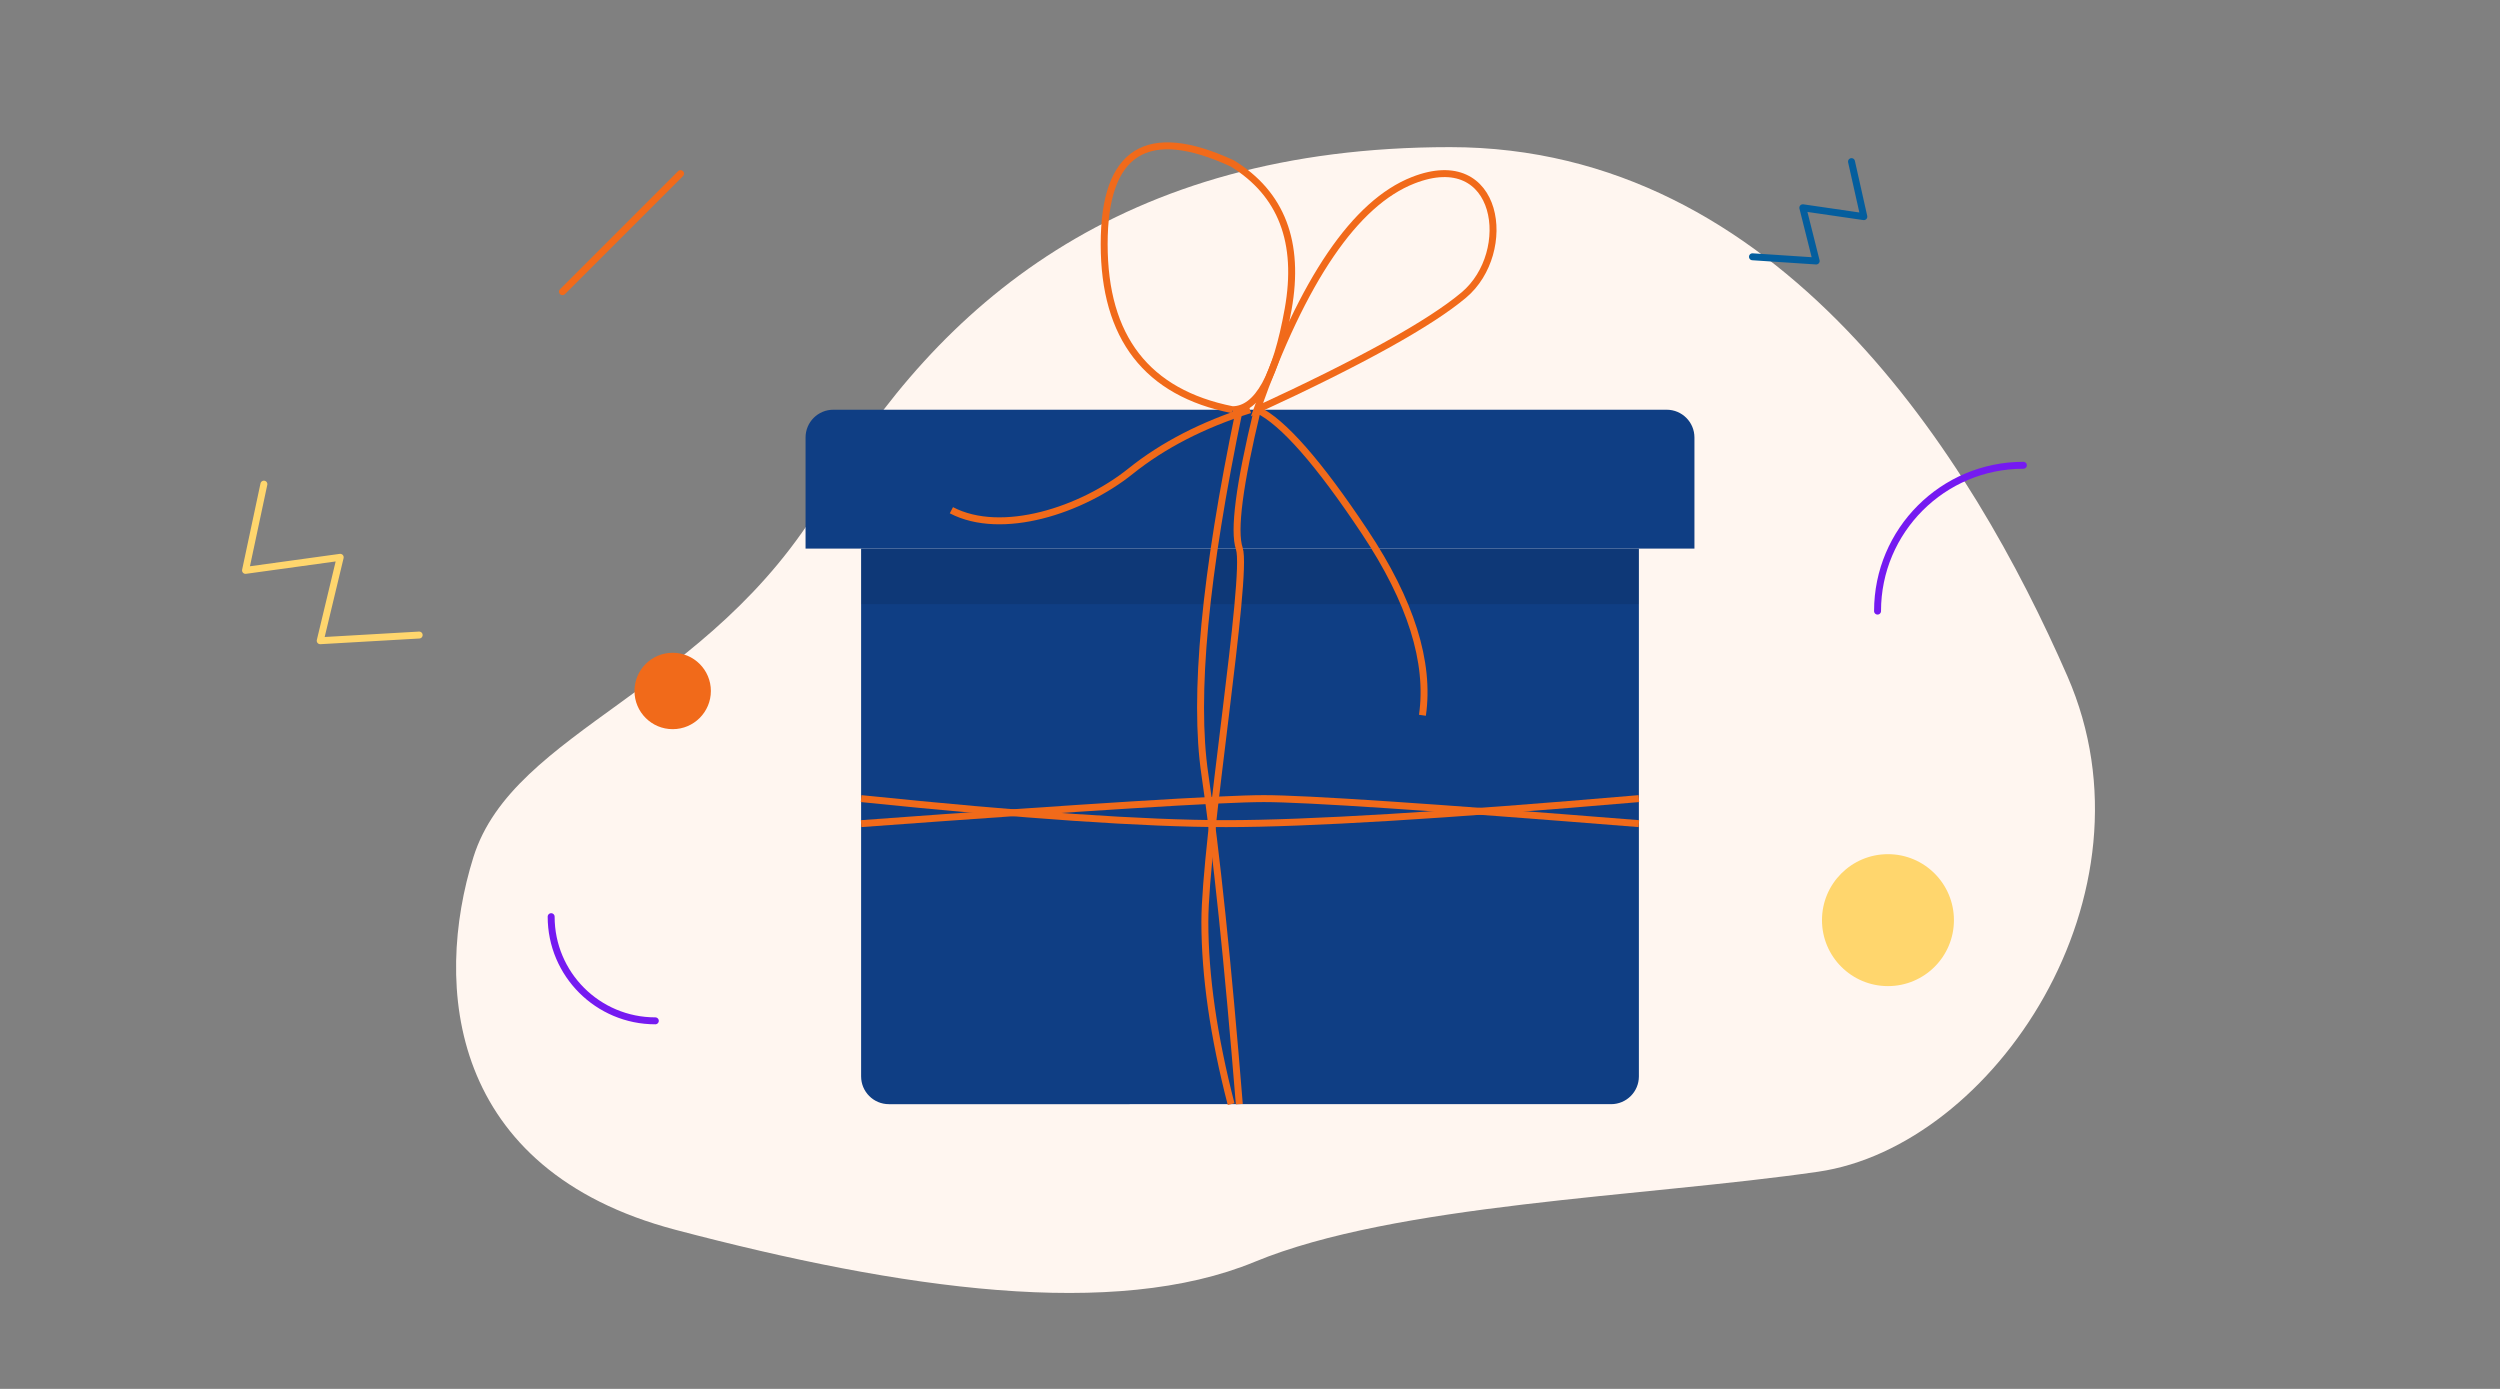 <svg xmlns="http://www.w3.org/2000/svg" width="360" height="200" viewBox="0 0 360 200">
    <rect x="0" y="0" width="360" height="200" fill="#808080" stroke="none"/>
    <g fill="none" fill-rule="evenodd">
        <path fill="#FFF6F0" d="M208.803 21.187c-47.459 0-73.68 22.69-90.12 50.55-16.438 27.859-44.759 33.282-50.515 51.705-5.756 18.424-3.628 45.016 29.093 53.647 32.721 8.63 63.197 12.964 83.424 4.609 20.228-8.356 55.814-9.32 81.09-12.965 25.278-3.645 49.675-39.898 35.935-71.353-13.74-31.454-41.448-76.193-88.907-76.193z"/>
        <g>
            <path fill="#0F3E84" d="M8 58h112v76c0 2.21-1.79 4-4 4H12c-2.21 0-4-1.79-4-4V58z" transform="translate(116 21)"/>
            <path fill="#000" d="M8 58H120V66H8z" opacity=".1" transform="translate(116 21)"/>
            <path fill="#0F3E84" d="M4 38h120c2.21 0 4 1.79 4 4v16H0V42c0-2.21 1.79-4 4-4z" transform="translate(116 21)"/>
            <path stroke="#F16A1A" d="M61.462 38C49.154 35.548 43 27.602 43 14.162 43 .722 49.154-3.152 61.462 2.54c7.082 4.358 9.758 11.358 8.029 20.999C67.761 33.179 65.085 38 61.461 38z" transform="translate(116 21)"/>
            <path stroke="#F16A1A" d="M65 38C71.643 19.25 79.14 8.236 87.492 4.959c12.527-4.917 14.61 10.375 7.305 16.52C89.927 25.576 79.995 31.083 65 38zM62.462 38C57.5 61.765 55.846 79.265 57.5 90.5s3.308 27.068 4.962 47.5" transform="translate(116 21)"/>
            <path stroke="#F16A1A" d="M8 94c23.354 2.403 40.877 3.604 52.569 3.604S92.07 96.403 120 94" transform="translate(116 21)"/>
            <path stroke="#F16A1A" d="M8 97.604C40.667 95.201 60 94 66 94s24 1.201 54 3.604" transform="translate(116 21)"/>
            <path stroke="#F16A1A" d="M65.064 38c-2.602 10.77-3.47 17.437-2.602 20 1.3 3.844-4.962 42.154-4.962 53.757 0 7.735 1.26 16.483 3.782 26.243M65.064 38c3.677 1.76 8.832 7.626 15.464 17.6s9.4 18.774 8.302 26.4M64 38c-6.8 2.16-12.533 5.113-17.2 8.857-7.002 5.616-18.531 9.405-25.8 5.616" transform="translate(116 21)"/>
        </g>
        <g transform="translate(30 20)">
            <path stroke="#FFD66D" stroke-linecap="round" stroke-linejoin="round" d="M15.5 47.706L7 57.139 19.75 62.327 11.25 71.289 24 77.706" transform="rotate(-30 15.5 62.706)"/>
            <path stroke="#045E9E" stroke-linecap="round" stroke-linejoin="round" d="M231.866 2L226.366 7.974 234.616 11.26 229.116 16.936 237.366 21" transform="scale(-1 1) rotate(-30 0 876.836)"/>
            <path stroke="#751AF1" stroke-linecap="round" stroke-linejoin="round" d="M261.366 47c-11.598 0-21 9.402-21 21M49.366 112c0 8.284 6.716 15 15 15"/>
            <circle cx="241.866" cy="112.5" r="9.5" fill="#FFD66D"/>
            <circle cx="66.866" cy="79.5" r="5.5" fill="#F16A1A"/>
            <path stroke="#F16A1A" stroke-linecap="round" stroke-linejoin="round" d="M50.999 22L67.999 5"/>
        </g>
    </g>
</svg>
